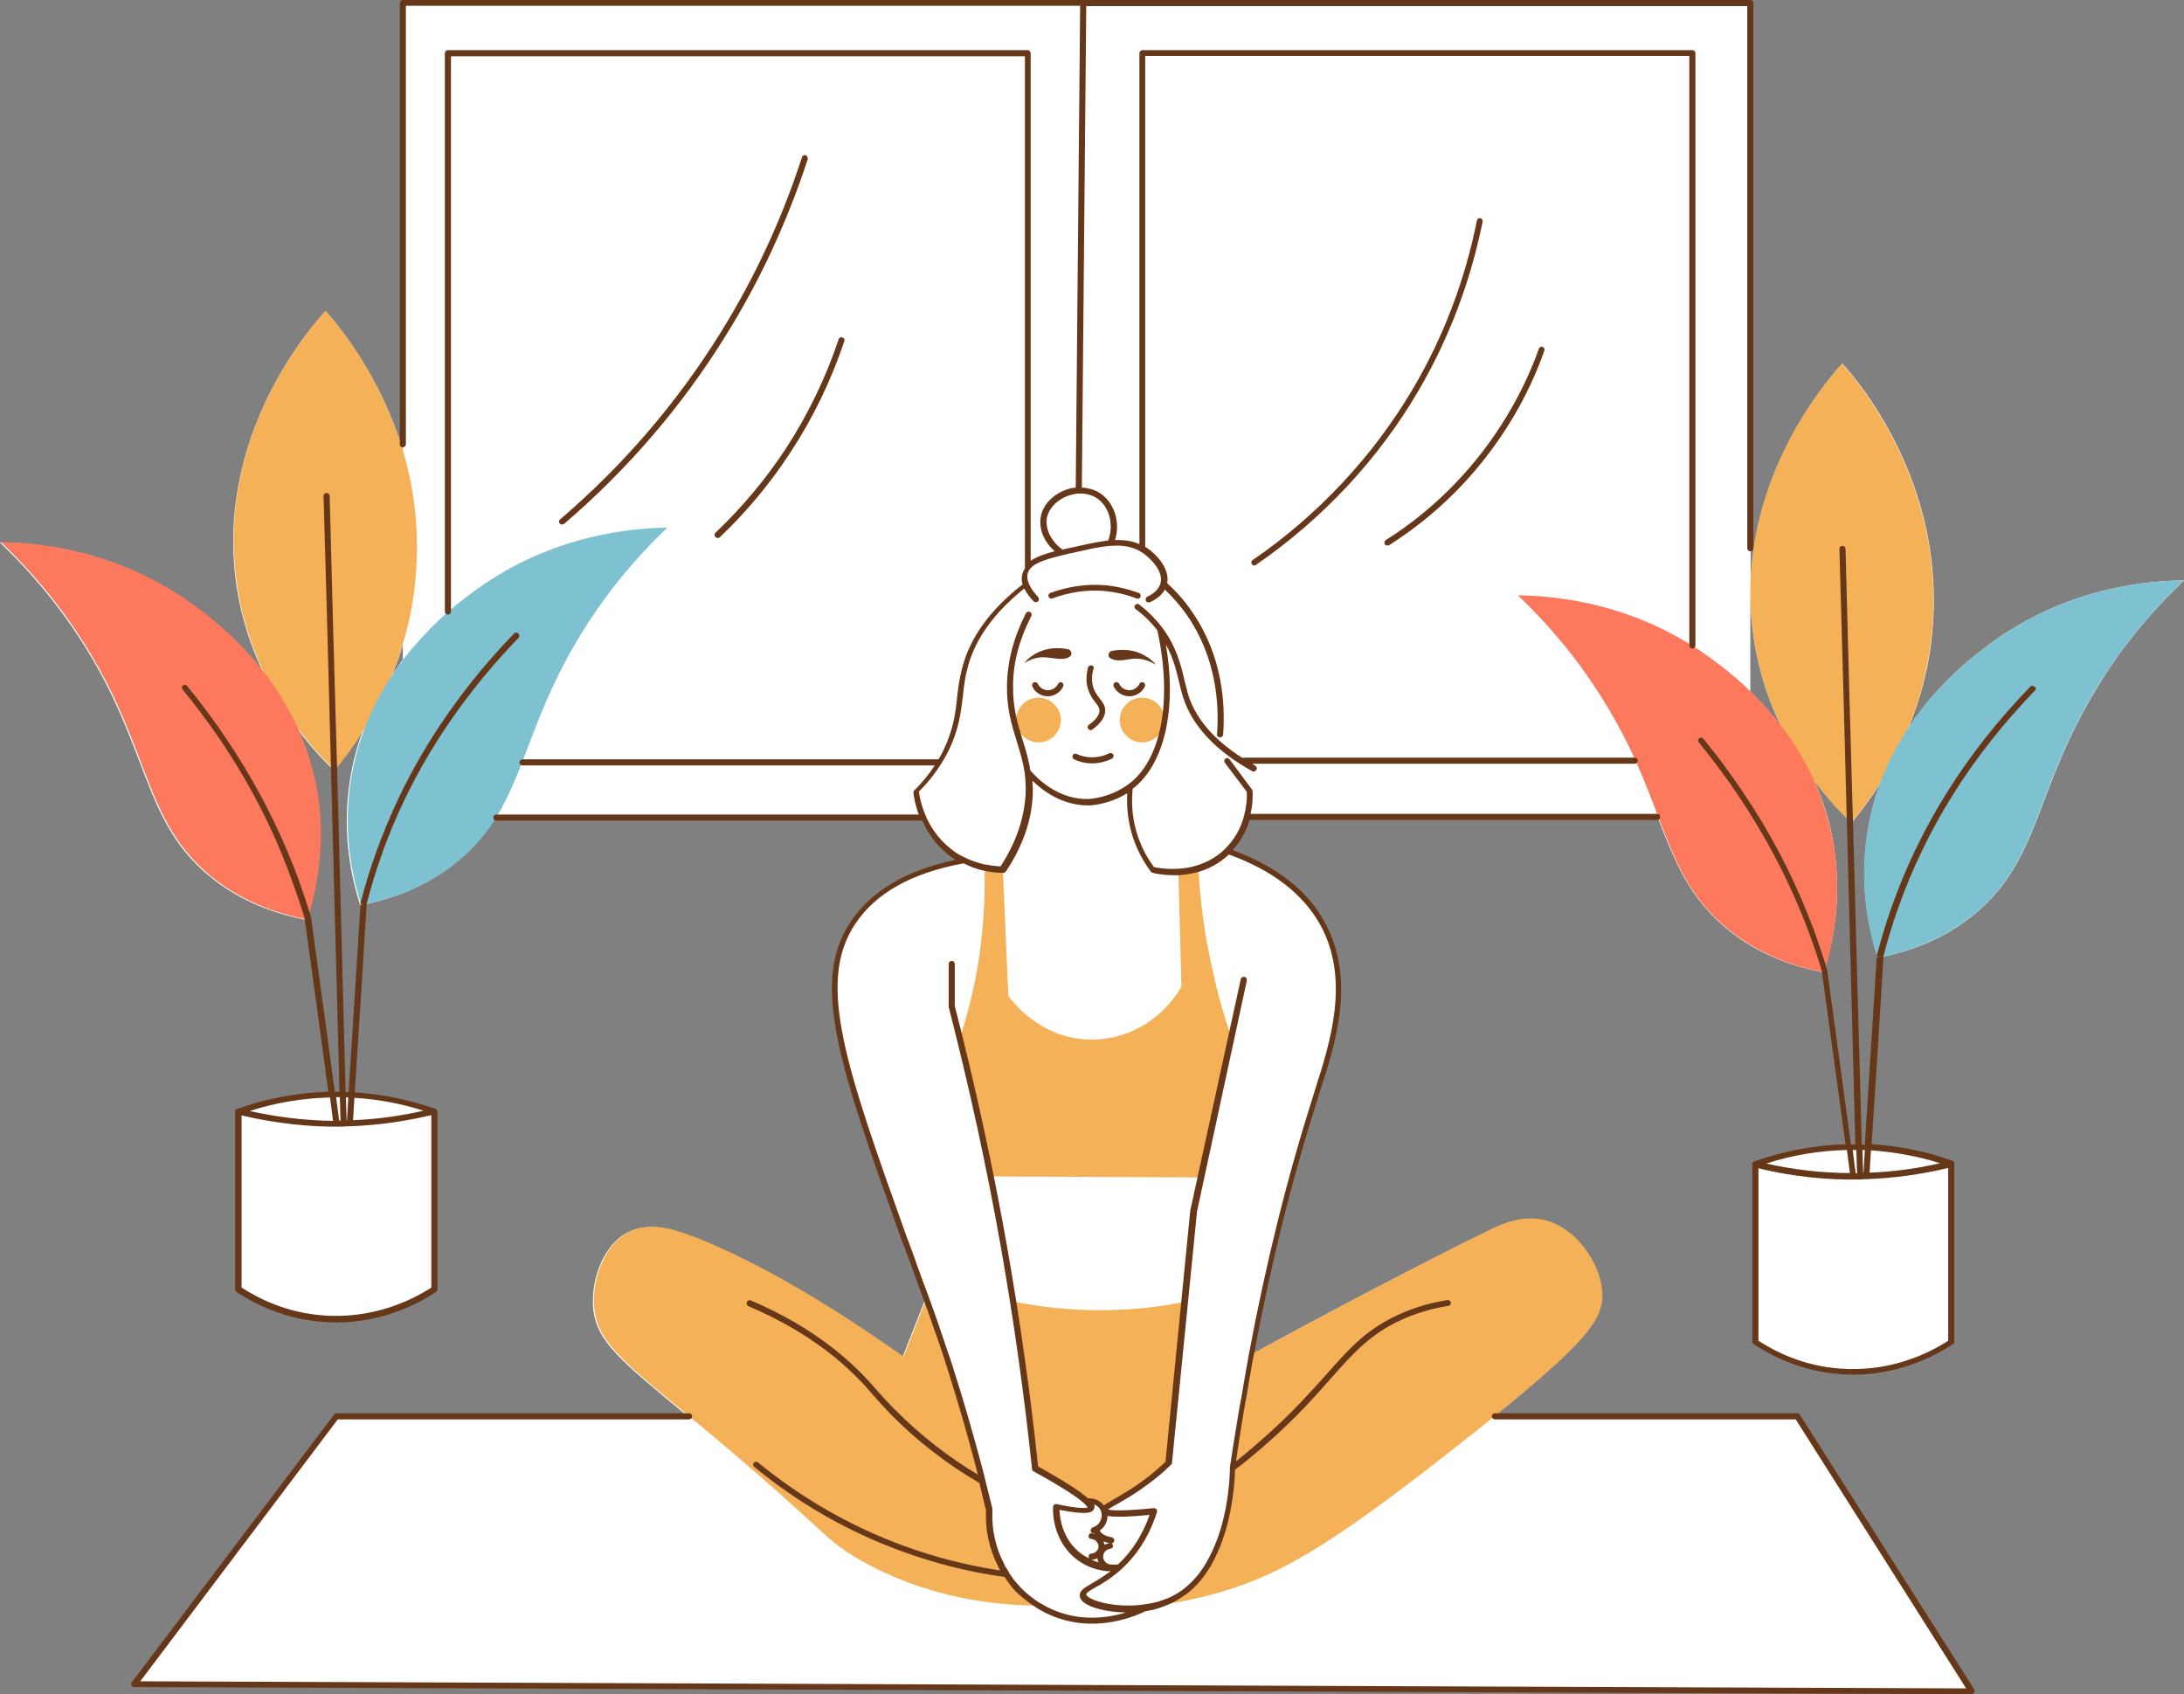 <?xml version="1.0" encoding="UTF-8"?><svg xmlns="http://www.w3.org/2000/svg" xmlns:xlink="http://www.w3.org/1999/xlink" height="500.0" preserveAspectRatio="xMidYMid meet" version="1.0" viewBox="0.0 0.0 644.6 500.0" width="644.6" zoomAndPan="magnify"><rect x="0.0" y="0.0" width="644.6" height="500.0" fill="#808080" stroke="none"/><defs><clipPath id="a"><path d="M 102 155 L 644.602 155 L 644.602 283 L 102 283 Z M 102 155"/></clipPath></defs><g><g id="change1_1"><path d="M 525.602 214.199 C 522.199 207.199 519.398 199 517.801 189.602 C 517 184.602 516.602 179.801 516.602 175.199 L 516.602 204.102 C 519.5 206.898 522.602 210.301 525.602 214.199 Z M 360.102 253 C 359.699 253.301 359.301 253.602 358.898 253.801 C 359.301 253.602 359.699 253.301 360.102 253 Z M 339.199 255.199 C 338.5 254.199 337.801 253 337.102 251.602 C 337.699 252.898 338.5 254.102 339.199 255.199 Z M 337 251.398 C 336.699 250.699 336.301 250 336 249.301 C 336.301 250 336.602 250.801 337 251.398 Z M 340.199 256.699 C 339.898 256.301 339.5 255.801 339.199 255.301 C 339.602 255.801 339.898 256.301 340.199 256.699 Z M 336 249.199 C 335.699 248.5 335.5 247.898 335.301 247.301 C 335.5 248 335.699 248.602 336 249.199 Z M 296.898 255.102 C 298 253.301 299 251.5 299.801 249.801 C 298.898 251.801 297.898 253.5 296.898 255.102 Z M 299.898 249.602 C 300.102 249.102 300.301 248.602 300.5 248.199 C 300.301 248.699 300.102 249.102 299.898 249.602 Z M 118.898 194.699 C 118.898 193.199 118.898 191.699 118.898 190.199 C 118 193.301 116.898 196.301 115.801 199.102 C 116.301 198.301 116.801 197.602 117.398 196.898 C 117.801 196.199 118.301 195.5 118.898 194.699 C 118.801 194.801 118.801 194.801 118.898 194.699 Z M 644.602 171.301 C 632.5 182.801 624.301 194 618.801 203.199 C 600.602 233 602.199 253.602 583 269.602 C 573.102 277.898 562.102 281.102 555 282.5 C 554.699 282.5 554.5 282.602 554.199 282.602 C 551.801 275.102 548.602 261.801 551.199 245.699 C 552 240.5 553.301 235.602 555 231.102 C 551.699 236.301 548.699 240.199 546.5 242.801 C 546.398 242.699 546.398 242.699 546.301 242.602 C 543.699 240.102 539.699 236 535.398 230.301 C 538.102 236.199 540.199 242.801 541.301 250.102 C 543.699 265.602 540.898 278.5 538.5 286.102 C 538.398 286.398 538.301 286.699 538.199 287 C 531.102 285.602 519.699 282.5 509.398 273.898 C 498.398 264.699 494.199 254 489.199 241 C 448.801 241 408.398 241 368.102 241 C 367.5 243.102 365.699 248.801 360 253.102 C 360.801 252.5 361.5 251.898 362.199 251.199 C 370.801 254.199 383.398 260.199 390.199 272.602 C 399.699 289.801 392.602 309.699 388.102 323.699 C 382.102 342.398 375.199 367.398 369.102 399.898 C 374.199 397.102 409.898 377.602 439.398 363.199 C 442.801 361.5 449.398 358.398 456.398 360.5 C 465.199 363.102 471.898 372.898 472.602 381.301 C 473.301 388.801 469.102 395.199 440.898 418 L 530.199 418 C 547.398 445 564.5 472.102 581.602 499.199 C 400.801 498.5 220.102 497.801 39.301 497.102 C 59.199 470.699 79.102 444.398 99 418.102 L 203.102 418.102 C 183 401.398 175.398 395.699 175 384.898 C 174.699 377 178.301 367.199 185.301 363.699 C 191.5 360.602 198.5 362.898 202.898 364.5 C 227 373.398 254.301 391.898 266.398 400.5 L 273.102 383.398 C 270.801 377.102 268.801 371.602 266.898 366.398 C 248.699 315.602 239.5 290.102 251.398 272.301 C 259.301 260.5 273.398 255.898 283.898 254 C 283 253.5 282.102 253 281.301 252.398 C 275.602 248.398 273.301 243.102 272.5 241.102 C 230.398 241.102 188.301 241.102 146.301 241.102 C 143.5 245.801 139.898 250.102 135.102 254.102 C 125.199 262.398 114.199 265.602 107.102 267 C 106.801 267 106.602 267.102 106.301 267.102 C 103.898 259.602 100.699 246.301 103.301 230.199 C 104.102 225 105.398 220.102 107.102 215.699 C 103.801 220.898 100.801 224.801 98.598 227.398 C 98.5 227.301 98.5 227.301 98.398 227.199 C 95.801 224.699 91.801 220.602 87.5 214.801 C 90.199 220.699 92.301 227.301 93.5 234.602 C 95.898 250.102 93.098 263 90.699 270.602 C 90.598 270.898 90.5 271.199 90.398 271.5 C 83.301 270.102 71.898 267 61.598 258.398 C 42.398 242.398 44 221.801 25.801 192 C 20.199 182.801 12 171.602 0 160.102 C 9.801 160.199 33.398 161.898 56.098 178.102 C 59.598 180.602 69.098 187.398 77.801 198.699 C 74.398 191.602 71.5 183.398 70 174.102 C 62.699 129 92.199 96 96.098 91.801 C 99.398 95.5 112.102 110.398 118.898 132.898 C 118.898 88.898 118.898 44.898 118.898 0.898 L 516.699 0.898 L 516.699 174.602 C 516.801 137.301 540.301 111.102 543.801 107.301 C 548.699 112.801 574.102 142.602 570.398 185.602 C 569.5 196.699 566.699 206.398 563.398 214.602 C 572.801 200.398 584.602 192 588.602 189.102 C 611.199 173 634.699 171.398 644.602 171.301 Z M 548.801 338.5 C 548.5 338.5 548.199 338.5 547.898 338.5 C 547.199 338.5 546.5 338.5 545.801 338.5 C 533.801 338.699 524.199 341.398 518.102 343.602 L 518.102 396 C 522.199 398.801 530.898 403.699 542.898 404.699 C 559.699 406 572 398.699 576 396 L 576 343.5 C 570.398 341.398 561.898 339.102 551.5 338.5 C 550.5 338.5 549.699 338.5 548.801 338.5 Z M 95.199 389.102 C 83.199 388.102 74.598 383.199 70.5 380.398 L 70.5 328 C 76.598 325.801 86.199 323.102 98.199 322.898 C 98.898 322.898 99.598 322.898 100.301 322.898 C 100.602 322.898 100.898 322.898 101.199 322.898 C 102.102 322.898 102.898 322.898 103.801 323 C 114.199 323.5 122.699 325.898 128.301 328 L 128.301 380.5 C 124.301 383.102 112 390.5 95.199 389.102" fill="#fff"/></g><g id="change2_1"><path d="M 543.699 107.301 C 540.199 111.102 516.602 137.5 516.602 174.898 C 516.602 179.602 517 184.5 517.801 189.602 C 519.398 198.898 522.199 207.102 525.602 214.199 C 528.602 220.5 532 225.898 535.301 230.301 C 539.5 236 543.602 240.102 546.199 242.602 C 546.301 242.699 546.301 242.699 546.398 242.801 C 548.5 240.301 551.602 236.301 554.898 231.102 C 557.699 226.602 560.699 221.102 563.301 214.699 C 566.602 206.398 569.301 196.699 570.301 185.699 C 574 142.602 548.5 112.801 543.699 107.301 Z M 122.699 170.102 C 122.102 177.398 120.699 184.199 118.801 190.301 C 117.898 193.398 116.801 196.398 115.699 199.199 C 113.102 205.602 110.102 211.102 107.301 215.602 C 104 220.801 101 224.699 98.801 227.301 C 98.699 227.199 98.699 227.199 98.598 227.102 C 96 224.602 92 220.5 87.699 214.699 C 84.398 210.301 81 205 78 198.699 C 74.598 191.602 71.699 183.398 70.199 174.102 C 62.699 129 92.199 96 96.098 91.801 C 99.398 95.5 112.102 110.398 118.898 132.898 C 122.102 143.699 123.898 156.199 122.699 170.102" fill="#f4b157"/></g><g clip-path="url(#a)" id="change3_1"><path d="M 588.5 189.199 C 584.5 192.102 572.801 200.398 563.301 214.699 C 560.102 219.5 557.199 225 554.898 231.102 C 553.199 235.602 551.898 240.398 551.102 245.699 C 548.602 261.801 551.699 275.199 554.102 282.602 C 554.398 282.602 554.602 282.5 554.898 282.5 C 562.102 281.102 573 277.801 582.898 269.602 C 602.102 253.602 600.5 233 618.699 203.199 C 624.301 194 632.5 182.801 644.5 171.301 C 634.699 171.398 611.199 173 588.5 189.199 Z M 197 155.699 C 184.898 167.199 176.801 178.398 171.199 187.602 C 157.602 209.898 155.102 227 146.602 241 C 143.801 245.699 140.199 250 135.398 254 C 125.5 262.301 114.5 265.5 107.398 266.898 C 107.102 266.898 106.898 267 106.602 267 C 104.199 259.5 101 246.199 103.602 230.102 C 104.398 224.898 105.699 220 107.398 215.602 C 109.699 209.398 112.602 204 115.801 199.199 C 116.301 198.398 116.801 197.699 117.398 197 C 117.898 196.301 118.398 195.602 118.898 194.898 C 118.898 194.898 118.898 194.898 118.898 194.801 C 120.102 193.199 121.301 191.699 122.602 190.301 C 123.102 189.699 123.602 189.199 124.102 188.602 C 124.699 188 125.199 187.398 125.801 186.801 C 126.301 186.301 126.801 185.699 127.301 185.199 C 128.301 184.199 129.398 183.199 130.301 182.301 C 130.602 182 131 181.699 131.301 181.398 C 131.602 181.102 131.898 180.801 132.199 180.602 C 136 177.301 139.199 175 140.898 173.801 C 163.602 157.5 187.102 155.898 197 155.699" fill="#7ec1d1"/></g><g id="change2_2"><path d="M 363.5 306.398 C 360.5 320.102 357.5 333.801 354.5 347.5 L 292.699 347.199 L 283.5 305.898 L 283.5 305.801 C 284.898 301.5 286.199 296.699 287.301 291.699 C 290.199 278.301 290.801 266.199 290.602 256.102 C 292.398 256.301 294.199 256.5 296 256.699 C 296.5 269.102 297.102 281.5 297.602 293.898 C 298.5 295.199 306.801 306.398 321.301 306.801 C 332.398 307.199 343 301.102 348.699 291.199 C 348.398 279.898 348.102 268.602 347.801 257.301 C 349.801 256.898 351.699 256.5 353.699 256.102 C 353.699 256.199 353.699 256.199 353.699 256.301 C 354.199 265.301 355.398 275.801 358.102 287.199 C 359.602 294.199 361.5 300.602 363.5 306.398 Z M 306.898 473.898 C 293.699 473.801 273.199 471.699 253 459.898 C 244.699 455 244.301 453.199 224.898 436.199 C 216.5 428.898 209.398 422.898 203.398 418 C 183.301 401.301 175.699 395.602 175.301 384.801 C 175 376.898 178.602 367.102 185.602 363.602 C 191.801 360.5 198.801 362.801 203.199 364.398 C 227.301 373.301 254.602 391.801 266.699 400.398 L 273.398 383.301 C 274.301 385.699 275.199 388.301 276.102 390.898 C 276.602 392.398 277.102 393.898 277.699 395.5 C 277.898 396.102 278.102 396.801 278.301 397.398 C 278.801 399 279.398 400.699 279.898 402.398 C 280.102 403.102 280.398 403.801 280.602 404.602 C 283 411.898 285.398 420.102 287.898 429.398 C 288.602 431.898 289.199 434.301 289.699 436.5 C 289.699 436.602 289.801 436.801 289.801 437 C 289.898 437.199 289.898 437.301 289.898 437.5 C 290.699 440.699 291.398 443.398 291.898 445.5 C 291.898 445.699 291.898 446 291.898 446.199 C 291.898 446.699 291.898 447.102 291.898 447.602 C 291.898 450.398 292.398 454.699 294.301 459.398 C 294.301 459.5 294.398 459.602 294.398 459.699 C 294.699 460.5 295.102 461.199 295.5 462 C 295.5 462 295.5 462.102 295.602 462.102 C 295.801 462.5 296 462.898 296.301 463.301 C 296.5 463.699 296.699 464 297 464.398 C 297 464.5 297.102 464.5 297.102 464.602 C 297.199 464.801 297.398 465 297.5 465.199 C 297.699 465.5 297.801 465.699 298 465.898 C 298.199 466.199 298.5 466.5 298.699 466.801 C 298.898 467.102 299.102 467.301 299.301 467.602 C 299.398 467.801 299.602 467.898 299.699 468.102 C 299.898 468.301 300.102 468.5 300.301 468.801 C 300.5 469 300.699 469.301 301 469.5 C 301.199 469.699 301.398 469.898 301.699 470.102 C 301.898 470.301 302.102 470.5 302.398 470.699 C 302.602 470.898 302.801 471.102 303.102 471.301 C 303.5 471.699 303.898 472 304.301 472.301 C 305 472.699 306 473.301 306.898 473.898 Z M 441.102 418 C 438 420.5 434.602 423.199 430.898 426.102 C 391.602 457.102 376.301 465.898 356.102 471 C 349.699 472.602 344.301 473.5 340.699 473.898 C 341 473.801 341.301 473.699 341.602 473.602 C 341.898 473.5 342.199 473.398 342.5 473.301 C 344.398 472.602 346.801 471.602 349.199 469.898 C 349.398 469.801 349.602 469.602 349.699 469.5 C 353.398 466.699 355.699 463.398 357.398 460.199 C 357.398 460.199 357.398 460.102 357.5 460.102 C 358.199 458.801 358.801 457.5 359.301 456.199 C 359.301 456.102 359.301 456.102 359.398 456 C 363.199 447.398 363.898 439.199 363.801 433.102 L 363.801 433 C 364.199 430.398 364.602 427.801 365 425.301 C 365.398 422.801 365.801 420.398 366.199 417.898 C 366.5 416.301 366.699 414.801 367 413.301 C 367.301 411.801 367.5 410.301 367.801 408.801 C 368.102 407.199 368.301 405.699 368.602 404.199 C 368.898 402.699 369.102 401.199 369.398 399.699 C 374.5 396.898 410.199 377.398 439.699 363 C 443.102 361.301 449.699 358.199 456.699 360.301 C 465.5 362.898 472.199 372.699 472.898 381.102 C 473.5 388.699 469.398 395.102 441.102 418 Z M 343.699 212.5 C 343.699 216.102 340.801 219.102 337.102 219.102 C 333.5 219.102 330.5 216.199 330.5 212.5 C 330.5 208.898 333.398 205.898 337.102 205.898 C 340.801 205.898 343.699 208.898 343.699 212.5 Z M 306.5 205.898 C 302.898 205.898 299.898 208.898 299.898 212.5 C 299.898 216.102 302.801 219.102 306.5 219.102 C 310.102 219.102 313.102 216.199 313.102 212.5 C 313.102 208.898 310.102 205.898 306.5 205.898 Z M 345 431.699 C 338.602 436.398 332.301 441.102 325.898 445.801 C 325.699 445.398 325.301 444.398 324.102 443.602 C 322.699 442.699 321.398 442.898 321 442.898 L 305.801 433.102 C 303.699 416.801 301.5 400.5 299.398 384.199 C 306.398 385.602 315.199 386.699 325.301 386.699 C 334.801 386.602 343 385.602 349.699 384.199 L 345 431.699" fill="#f4b157"/></g><g id="change4_1"><path d="M 541.301 250.102 C 540.102 242.801 538 236.199 535.398 230.301 C 532.602 224.199 529.199 218.801 525.699 214.199 C 522.699 210.301 519.602 206.898 516.699 204.102 C 511.199 198.699 506.301 195.301 504 193.602 C 502.5 192.5 501 191.5 499.5 190.602 C 478.301 177.199 457.102 175.801 448 175.699 C 460.102 187.199 468.199 198.398 473.801 207.602 C 477.5 213.602 480.398 219.301 482.801 224.602 C 485.398 230.5 487.5 235.898 489.398 241 C 494.398 254.102 498.602 264.801 509.602 273.898 C 519.898 282.398 531.199 285.602 538.398 287 C 538.5 286.699 538.602 286.398 538.699 286.102 C 540.898 278.5 543.699 265.5 541.301 250.102 Z M 91 270.5 C 90.898 270.801 90.801 271.102 90.699 271.398 C 83.598 270 72.199 266.898 61.898 258.301 C 42.699 242.301 44.301 221.699 26.098 191.898 C 20.5 182.699 12.301 171.5 0.301 160 C 10.098 160.102 33.699 161.801 56.398 178 C 59.898 180.5 69.398 187.301 78.098 198.602 C 81.598 203.199 85 208.5 87.801 214.602 C 90.5 220.5 92.598 227.102 93.801 234.398 C 96.199 250 93.301 262.898 91 270.5" fill="#fc795d"/></g><g id="change5_1"><path d="M 335.801 176.699 C 336.199 176.699 336.5 176.5 336.602 176.102 C 336.801 175.602 336.5 175.102 336.102 175 C 332.801 173.801 329.398 173 325.898 172.699 C 320.5 172.301 315.199 173.102 310 175 C 309.5 175.199 309.301 175.699 309.5 176.102 C 309.699 176.602 310.199 176.801 310.602 176.602 C 315.5 174.801 320.602 174 325.699 174.398 C 329 174.699 332.301 175.398 335.398 176.602 C 335.602 176.699 335.699 176.699 335.801 176.699 Z M 316.199 193.102 C 316.398 192.398 315.699 191.801 315.602 191.699 C 314.301 191.398 309.801 190.5 305.5 193 C 304.102 193.801 303 194.801 302.301 195.699 C 304.898 194.102 307 193.898 308.398 194 C 310.5 194.102 313.398 194.898 315.199 194.102 C 315.602 193.898 316.102 193.602 316.199 193.102 Z M 316.602 222.898 C 316.398 223.301 316.602 223.898 317 224.102 C 318.699 224.898 320.5 225.301 322.301 225.301 C 324.301 225.301 326.398 224.801 328.199 223.898 C 328.602 223.699 328.801 223.102 328.602 222.699 C 328.398 222.301 327.801 222.102 327.398 222.301 C 326.301 222.898 324.5 223.5 322.301 223.5 C 320.699 223.5 319.199 223.199 317.699 222.5 C 317.301 222.301 316.801 222.5 316.602 222.898 Z M 97.398 323.898 C 89.398 324.102 81.398 325.398 73.699 327.898 C 81.801 329.699 90.098 330.699 98.301 330.801 C 98 328.398 97.699 326.199 97.398 323.898 Z M 71.301 329.199 L 71.301 380 C 76.398 383.301 84.598 387.398 95.199 388.199 C 110.102 389.398 121.602 383.699 127.301 380 L 127.301 329.102 C 119.398 331 111.301 332.102 103.301 332.398 L 103.102 332.398 C 102.602 332.398 102 332.398 101.398 332.5 C 91.301 332.699 81.199 331.5 71.301 329.199 Z M 99.199 323.801 C 99.5 326.102 99.801 328.398 100.102 330.699 C 100.199 330.699 100.398 330.699 100.5 330.699 C 100.398 328.398 100.398 326.102 100.301 323.801 L 100.199 323.801 C 99.898 323.801 99.5 323.801 99.199 323.801 Z M 102.102 323.898 C 102.199 326.199 102.199 328.398 102.301 330.699 L 102.398 330.699 L 102.801 323.898 C 102.602 323.898 102.398 323.898 102.102 323.898 Z M 104.199 330.602 C 111.199 330.301 118.102 329.398 125 327.801 C 118.398 325.699 111.5 324.398 104.602 324 Z M 53.898 203.5 C 53.598 203.102 53.598 202.602 54 202.301 C 54.398 202 54.898 202 55.199 202.398 C 69.398 219.801 80.398 238.801 87.898 259 C 89.301 262.898 90.598 266.699 91.699 270.398 C 91.699 270.398 91.801 270.602 91.801 270.699 C 94.199 287.898 96.5 305 98.801 322.199 C 99.301 322.199 99.699 322.199 100.199 322.199 L 97.699 227.199 C 97 200.301 96.301 173.301 95.5 146.398 C 95.5 145.898 95.898 145.5 96.398 145.5 C 96.898 145.5 97.301 145.898 97.301 146.398 C 98 173.301 98.699 200.301 99.5 227.199 L 102 322.301 C 102.301 322.301 102.602 322.301 102.898 322.301 C 104.102 303.898 105.199 285.398 106.398 267 L 107.301 266.898 L 106.398 266.801 L 106.398 266.5 C 107.699 261.602 109.102 256.898 110.699 252.398 C 112.801 246.398 115.301 240.5 118 234.801 C 126.301 217.602 137.699 201.5 151.699 187 C 152 186.602 152.602 186.602 153 187 C 153.398 187.301 153.398 187.898 153 188.301 C 139.102 202.699 127.801 218.602 119.602 235.602 C 116.898 241.199 114.398 247.102 112.398 253 C 110.801 257.5 109.398 262.102 108.199 266.898 L 108.199 267.199 C 107.102 285.602 105.898 304 104.699 322.398 C 112.898 322.898 120.898 324.602 128.602 327.301 C 128.699 327.301 128.699 327.398 128.699 327.398 L 128.801 327.398 C 128.898 327.5 128.898 327.5 129 327.602 C 129 327.602 129 327.602 129 327.699 C 129.102 327.801 129.102 327.898 129.102 328.102 L 129.102 380.602 C 129.102 380.898 129 381.199 128.699 381.301 C 123.398 384.801 112.898 390.301 99.199 390.301 C 97.801 390.301 96.5 390.199 95 390.102 C 83.699 389.199 75.098 384.801 69.801 381.301 C 69.598 381.102 69.398 380.898 69.398 380.602 L 69.398 328 C 69.398 327.898 69.398 327.699 69.5 327.602 C 69.598 327.5 69.598 327.398 69.699 327.398 L 69.801 327.398 L 69.898 327.301 C 78.598 324.199 87.699 322.5 96.898 322.199 C 94.598 305.102 92.301 288 89.898 271 C 88.801 267.301 87.5 263.5 86.098 259.699 C 78.898 239.5 68 220.699 53.898 203.5 Z M 333.398 205.5 L 333.5 205.5 C 335.398 205.398 337.102 204.301 337.898 202.602 C 338.102 202.199 337.898 201.602 337.5 201.398 C 337.102 201.199 336.5 201.398 336.301 201.801 C 335.801 202.898 334.602 203.699 333.398 203.699 C 332 203.699 330.898 203 330.301 201.801 C 330.102 201.398 329.602 201.199 329.102 201.398 C 328.699 201.602 328.5 202.102 328.699 202.602 C 329.602 204.398 331.398 205.5 333.398 205.5 Z M 531.199 417.5 C 531 417.199 530.801 417.102 530.5 417.102 L 441.199 417.102 C 440.699 417.102 440.301 417.5 440.301 418 C 440.301 418.5 440.699 418.898 441.199 418.898 L 530 418.898 L 580.301 498.301 L 41.398 496.199 C 60.801 470.398 80.301 444.699 99.699 418.898 L 203.398 418.898 C 203.898 418.898 204.301 418.5 204.301 418 C 204.301 417.5 203.898 417.102 203.398 417.102 L 99.301 417.102 C 99 417.102 98.801 417.199 98.598 417.5 C 78.699 443.801 58.801 470.199 38.898 496.5 C 38.699 496.801 38.699 497.102 38.801 497.398 C 38.898 497.699 39.301 497.898 39.598 497.898 L 581.898 500 C 582.199 500 582.5 499.801 582.699 499.5 C 582.898 499.199 582.801 498.898 582.699 498.602 Z M 237.801 45.801 C 237.301 45.699 236.801 45.898 236.699 46.398 C 230.801 64.602 222.699 82.102 212.602 98.301 C 199.801 118.898 183.898 137.398 165.301 153.301 C 164.898 153.602 164.898 154.199 165.199 154.5 C 165.398 154.699 165.602 154.801 165.898 154.801 C 166.102 154.801 166.301 154.699 166.5 154.602 C 185.199 138.602 201.199 120 214.102 99.199 C 224.301 82.898 232.398 65.301 238.398 47 C 238.5 46.5 238.199 46 237.801 45.801 Z M 211.199 157.199 C 210.801 157.5 210.801 158.102 211.199 158.5 C 211.398 158.699 211.602 158.801 211.801 158.801 C 212 158.801 212.199 158.699 212.398 158.602 C 220.301 151.102 227.398 142.602 233.301 133.5 C 240 123.301 245.301 112.301 249.199 100.699 C 249.398 100.199 249.102 99.699 248.602 99.602 C 248.102 99.398 247.602 99.699 247.5 100.199 C 243.699 111.602 238.398 122.5 231.801 132.602 C 226 141.398 219 149.801 211.199 157.199 Z M 312.301 201.801 C 311.801 202.898 310.602 203.699 309.398 203.699 C 308 203.699 306.898 203 306.301 201.801 C 306.102 201.398 305.602 201.199 305.102 201.398 C 304.699 201.602 304.5 202.102 304.699 202.602 C 305.5 204.398 307.301 205.5 309.301 205.5 L 309.398 205.5 C 311.301 205.398 313 204.301 313.801 202.602 C 314 202.199 313.801 201.602 313.398 201.398 C 313 201.199 312.5 201.398 312.301 201.801 Z M 337.898 193.5 C 333.602 191 329.102 191.898 327.801 192.199 C 327.699 192.301 327 192.898 327.199 193.602 C 327.301 194.102 327.898 194.398 328.199 194.5 C 330.102 195.398 332.898 194.5 334.801 194.398 C 336.398 194.301 338.5 194.602 341.199 196.199 C 340.398 195.301 339.398 194.301 337.898 193.5 Z M 322.199 196.398 C 321.699 196.301 321.199 196.602 321.102 197 C 320.5 199.602 320.5 202 321.398 204.102 C 321.898 205.5 322.699 206.5 323.301 207.301 C 324 208.199 324.5 208.801 324.5 209.699 C 324.5 211 323.5 212.398 321.398 213.898 C 321 214.199 320.898 214.699 321.199 215.102 C 321.398 215.301 321.602 215.5 321.898 215.5 C 322.102 215.5 322.301 215.398 322.398 215.301 C 324.898 213.5 326.199 211.602 326.199 209.699 C 326.199 208.199 325.398 207.199 324.602 206.199 C 324 205.398 323.398 204.602 322.898 203.5 C 322.199 201.699 322.102 199.699 322.699 197.5 C 323 197 322.699 196.5 322.199 196.398 Z M 552.199 339.5 L 551.801 346.102 C 558.801 345.801 565.801 344.898 572.602 343.301 C 566 341.199 559.102 340 552.199 339.5 Z M 575 344.699 C 567.102 346.602 559 347.699 551 348 L 550.801 348 C 550.301 348 549.699 348 549.102 348.102 C 539 348.301 528.801 347.199 519 344.801 L 519 395.699 C 524.102 399 532.301 403.102 542.898 403.898 C 557.801 405.102 569.301 399.398 575 395.699 Z M 521.301 343.398 C 529.398 345.199 537.699 346.199 546 346.199 C 545.699 343.898 545.398 341.602 545.102 339.398 C 536.898 339.602 529 340.898 521.301 343.398 Z M 546.801 339.398 C 547.102 341.699 547.398 344 547.699 346.301 C 547.801 346.301 548 346.301 548.102 346.301 C 548 344 548 341.699 547.898 339.398 L 547.801 339.398 C 547.5 339.398 547.102 339.398 546.801 339.398 Z M 549.699 339.398 C 549.801 341.699 549.801 343.898 549.898 346.199 L 550 346.199 L 550.398 339.398 C 550.199 339.398 550 339.398 549.699 339.398 Z M 600.699 203.699 C 582.102 222.898 568.398 244.602 560.102 268.398 C 558.5 272.801 557.102 277.5 555.898 282.199 L 555.898 282.5 C 554.801 300.898 553.602 319.301 552.398 337.699 C 560.5 338.199 568.602 339.801 576.301 342.602 C 576.398 342.602 576.398 342.699 576.398 342.699 L 576.5 342.699 C 576.602 342.801 576.602 342.801 576.699 342.898 C 576.699 342.898 576.699 342.898 576.699 343 C 576.801 343.102 576.801 343.199 576.801 343.398 L 576.801 396 C 576.801 396.301 576.699 396.602 576.398 396.699 C 571.102 400.199 560.602 405.699 546.898 405.699 C 545.602 405.699 544.199 405.602 542.801 405.5 C 531.5 404.602 522.898 400.199 517.602 396.699 C 517.398 396.5 517.199 396.301 517.199 396 L 517.199 343.5 C 517.199 343.398 517.199 343.199 517.301 343.102 C 517.398 343 517.398 342.898 517.5 342.898 L 517.602 342.898 L 517.699 342.801 C 526.398 339.699 535.5 338 544.699 337.699 L 537.699 286.602 L 537.699 286.5 C 536.602 282.801 535.301 279 533.898 275.199 C 529.199 262.602 523.102 250.398 515.801 239 C 511.5 232.199 506.602 225.5 501.398 219.102 C 501.102 218.699 501.102 218.199 501.5 217.898 C 501.898 217.602 502.398 217.602 502.699 218 C 508 224.398 512.801 231.199 517.199 238 C 524.602 249.602 530.699 261.898 535.398 274.602 C 536.801 278.5 538.102 282.301 539.199 286 C 539.199 286 539.301 286.301 539.301 286.398 L 546.301 337.801 C 546.699 337.801 547.199 337.801 547.602 337.801 L 545.102 242.801 C 544.398 215.898 543.699 188.898 542.898 162 C 542.898 161.5 543.301 161.102 543.801 161.102 C 544.301 161.102 544.699 161.5 544.699 162 C 545.398 188.898 546.102 215.898 546.898 242.801 L 549.5 337.898 C 549.801 337.898 550.102 337.898 550.398 337.898 C 551.602 319.5 552.699 301 553.898 282.602 L 554.801 282.5 L 553.898 282.398 L 553.898 282.102 C 555.199 277.199 556.602 272.5 558.199 268 C 566.602 244 580.398 222.102 599.199 202.699 C 599.5 202.301 600.102 202.301 600.5 202.699 C 601 202.801 601 203.398 600.699 203.699 Z M 314.301 146.699 C 311.5 148 309.5 150.301 309 152.801 C 308.398 156 310.199 159.801 313.602 162.199 C 314.301 162 315 161.898 315.699 161.699 L 316.301 161.602 C 320.301 160.699 323.898 159.898 327.102 159.5 C 328.898 154.602 327.301 149 323.199 146.699 C 320.602 145.301 317.301 145.301 314.301 146.699 Z M 323.898 459.898 C 323.398 460.102 322.898 460.301 322.398 460.301 C 322.398 460.301 322.398 460.301 322.301 460.301 C 322.199 460.301 322.199 460.301 322.102 460.301 C 322.801 460.602 323.5 460.898 324.199 461.102 C 324.102 460.699 323.898 460.301 323.898 459.898 Z M 322.5 450.801 C 323.5 450.5 324.398 449.699 324.801 448.801 C 325.199 447.898 325.301 447 325 446.102 C 324.699 445.102 323.898 444.398 322.898 444 C 323.102 444.602 323.102 445 322.898 445.301 C 322.398 446.602 320.398 447.102 312.699 445.602 C 312.801 448.199 313.602 454.5 319.199 458.602 C 320 459.199 320.801 459.602 321.602 460 C 321.398 459.898 321.301 459.602 321.301 459.398 C 321.301 458.898 321.602 458.5 322.102 458.5 C 322.699 458.5 323.301 458.199 323.699 457.699 C 324.102 457.301 324.301 456.699 324.199 456.199 C 324.102 455.199 323.199 454.301 322.102 454.199 C 321.602 454.199 321.199 453.801 321.301 453.301 C 321.301 452.801 321.699 452.398 322.199 452.5 C 322.5 452.5 322.801 452.602 323.102 452.699 C 323.102 452.602 323 452.602 323 452.5 C 322.898 452.5 322.801 452.5 322.699 452.5 C 322.301 452.5 322 452.301 321.898 451.898 C 321.801 451.5 322.102 451 322.5 450.801 Z M 328.5 456.102 C 328.602 456.602 328.199 457 327.699 457.102 C 326.5 457.199 325.602 458.199 325.602 459.398 C 325.602 460.5 326.398 461.398 327.398 461.699 C 328.5 461.801 329.398 461.801 330 461.699 C 334.102 457.898 337.199 453 339.301 447.102 C 333 447.699 329 447.801 326.898 447.398 C 326.898 448.102 326.699 448.898 326.398 449.602 C 326 450.5 325.301 451.199 324.602 451.699 C 325.199 453.199 327.602 453.602 328.102 453.699 C 328.602 453.801 328.898 454.199 328.898 454.699 C 328.801 455.102 328.5 455.5 328 455.5 L 327.898 455.5 C 327.5 455.398 326.602 455.301 325.699 454.898 C 325.801 455.199 325.898 455.602 326 455.898 C 326.398 455.699 326.898 455.5 327.5 455.398 C 328 455.301 328.398 455.699 328.5 456.102 Z M 252.398 272.699 C 240.801 290.102 249.801 315.199 267.699 365.301 L 268 366 C 268.898 368.398 269.801 370.898 270.699 373.5 C 271.801 376.5 272.898 379.602 274.199 383 C 275.102 385.398 276 388 276.898 390.602 C 277.898 393.602 279.301 397.699 280.801 402.102 C 281 402.801 281.301 403.5 281.5 404.301 C 284 412 286.398 420.398 288.801 429.102 C 289.398 431.398 290 433.5 290.5 435.5 L 290.898 437.199 C 291.699 440.398 292.398 443.102 292.898 445.199 C 292.898 445.301 292.898 445.398 292.898 445.5 C 292.898 445.699 292.898 445.898 292.898 446.199 C 292.699 451.602 293.898 456.898 296.398 461.602 L 296.398 461.699 C 296.602 462.102 296.801 462.5 297.102 462.898 C 297.301 463.199 297.5 463.602 297.699 463.898 C 297.699 463.898 297.801 464 297.801 464.102 C 297.898 464.301 298 464.398 298.102 464.602 C 298.301 464.898 298.398 465 298.5 465.199 L 299.301 466.301 C 299.5 466.602 299.699 466.801 299.898 467 C 300 467.199 300.199 467.301 300.301 467.5 C 300.5 467.699 300.699 467.898 300.898 468.102 C 301.102 468.398 301.301 468.602 301.5 468.801 C 301.699 469 301.898 469.199 302.102 469.398 C 302.398 469.699 302.602 469.801 302.801 470 C 303 470.199 303.199 470.398 303.398 470.5 C 303.801 470.898 304.199 471.199 304.602 471.5 C 305.398 472.102 306.301 472.801 307.301 473.301 C 316.898 479.102 326.699 477.602 332.301 475.898 C 326.898 475.801 322.102 474.602 320 473 C 319.199 472.398 318.801 471.801 318.699 471.102 C 318.5 469.5 320 468.602 322.301 467.301 C 323.801 466.398 325.699 465.301 327.801 463.699 C 327.602 463.699 327.398 463.699 327.199 463.699 C 327.102 463.699 327.102 463.699 327 463.699 C 327 463.699 327 463.699 326.898 463.699 C 324.398 463.5 321.102 462.699 318 460.398 C 310.602 454.898 310.699 445.898 310.801 444.801 C 310.801 444.5 310.898 444.301 311.102 444.102 C 311.301 443.898 311.602 443.898 311.801 443.898 C 318.801 445.398 320.602 445.102 321 444.898 C 320.898 444.699 320.699 444.398 320.199 443.898 C 320.102 443.898 320.102 443.801 320 443.699 C 318.5 442.301 314.602 439.5 305 434.199 C 304.699 434.102 304.602 433.801 304.602 433.5 C 302.301 411.699 299.199 389.602 295.398 368 C 291.199 344.301 286 320.5 280 297.199 C 280 297.102 280 297.102 280 297 L 280 284.5 C 280 284 280.398 283.602 280.898 283.602 C 281.398 283.602 281.801 284 281.801 284.5 L 281.801 296.898 C 287.801 320.199 293 344 297.199 367.699 C 301 389.199 304.102 411.102 306.398 432.801 C 314.801 437.5 319 440.301 321.102 442.199 C 323 442.102 324.699 442.898 325.801 444.301 C 326.398 443.801 327.398 443.301 328.699 442.5 L 329.398 442.102 C 331.602 440.801 334.398 439.199 337.5 436.898 C 339.801 435.199 342 433.301 344 431.398 L 351.301 357.301 L 366.199 289 C 366.301 288.5 366.801 288.199 367.301 288.301 C 367.801 288.398 368.102 288.898 368 289.398 L 353.301 357.5 L 345.898 431.801 C 345.898 432 345.801 432.199 345.602 432.301 C 343.5 434.398 341.102 436.398 338.602 438.199 C 335.398 440.602 332.699 442.199 330.398 443.5 L 329.699 443.898 C 328.602 444.5 327.602 445.102 327 445.5 C 328.199 445.801 331.602 446 340.5 445.102 C 340.801 445.102 341.102 445.199 341.301 445.398 C 341.5 445.602 341.5 445.898 341.5 446.199 C 339.301 453.102 335.801 458.699 331 463.102 C 328 465.801 325.301 467.398 323.301 468.5 C 321.898 469.301 320.5 470.102 320.602 470.602 C 320.602 470.699 320.801 471 321.199 471.301 C 323.398 472.898 330.301 474.602 337.801 473.5 C 338.602 473.398 339.5 473.199 340.602 473 C 340.898 472.898 341.199 472.801 341.5 472.801 C 341.801 472.699 342.102 472.602 342.398 472.5 C 343.199 472.199 344.102 471.898 344.898 471.602 C 346.301 471 347.602 470.199 348.898 469.301 C 349.102 469.199 349.199 469.102 349.398 468.898 C 352.301 466.699 354.801 463.602 356.801 459.801 L 356.898 459.602 C 357.5 458.5 358.102 457.199 358.602 455.898 C 358.602 455.898 358.699 455.801 358.699 455.699 C 363 445.199 363 433.699 363 433.199 L 363 433 C 363.398 430.398 363.801 427.801 364.199 425.301 C 364.602 422.801 365 420.301 365.398 417.898 C 365.699 416.301 365.898 414.801 366.199 413.301 L 366.301 413 C 366.5 411.602 366.801 410.199 367 408.801 C 367.301 407.301 367.5 405.699 367.801 404.199 C 368.102 402.699 368.301 401.199 368.602 399.699 C 373.699 372.398 380.102 346.801 387.602 323.398 L 388.102 321.699 C 392.5 308 398.602 289.199 389.699 273 C 384.602 263.801 375.5 256.801 362.699 252.199 C 360.199 254.5 357.398 256.199 354.102 257.199 C 352.199 257.801 350.102 258.102 348 258.301 C 347.5 258.301 347 258.301 346.5 258.301 C 343 258.301 340.5 257.699 340.199 257.602 C 340 257.5 339.801 257.398 339.699 257.301 C 337.102 253.801 335.199 250 334 245.898 C 332.898 242 332.5 238.102 332.699 234.102 C 327.199 237.5 321.801 237.699 321.602 237.699 C 321.398 237.699 321.301 237.699 321.102 237.699 C 313.398 237.699 307.699 233.301 304.699 230.398 C 304.801 231.801 304.898 233.199 304.801 234.602 C 304.5 242.199 301.801 249.801 296.898 257.199 C 296.699 257.398 296.5 257.602 296.199 257.602 C 294.301 257.602 292.398 257.398 290.602 257 C 288.5 256.602 286.398 255.801 284.398 254.801 C 269.102 257.602 258.398 263.602 252.398 272.699 Z M 118 131.199 L 118 0.898 C 118 0.398 118.398 0 118.898 0 L 516.602 0 C 517.102 0 517.5 0.398 517.5 0.898 L 517.5 161.801 C 517.5 162.301 517.102 162.699 516.602 162.699 C 516.102 162.699 515.699 162.301 515.699 161.801 L 515.699 1.801 L 320.602 1.801 L 319.301 143.898 C 321 144 322.699 144.398 324.102 145.199 C 328.699 147.801 330.801 153.801 329.102 159.398 C 331.699 159.301 334.102 159.602 336.301 160.602 L 336.301 15.699 C 336.301 15.199 336.699 14.801 337.199 14.801 L 499.5 14.801 C 500 14.801 500.398 15.199 500.398 15.699 L 500.398 190.5 C 500.398 191 500 191.398 499.5 191.398 C 499 191.398 498.602 191 498.602 190.5 L 498.602 16.5 L 338 16.5 L 338 161.398 C 338.199 161.5 338.301 161.602 338.5 161.699 C 341.199 163.5 345.301 167.699 344.5 172.102 C 347.301 174.699 349.898 177.602 352 180.801 C 360.699 193.5 361.699 207.398 361 216.801 C 361 217.301 360.602 217.602 360.102 217.602 C 360.102 217.602 360.102 217.602 360 217.602 C 359.5 217.602 359.102 217.102 359.199 216.699 C 359.898 207.602 358.898 194.102 350.5 181.801 C 348.602 179 346.301 176.398 343.801 174 C 342.699 176 340.699 177.199 339.398 177.699 C 339.301 177.801 339.199 177.801 339 177.801 C 338.699 177.801 338.301 177.602 338.199 177.301 C 338 176.898 338.199 176.301 338.602 176.102 C 339.801 175.602 341.898 174.301 342.5 172.199 C 343.5 168.602 339.602 164.801 337.301 163.199 C 332.102 159.602 325.5 161.102 316.5 163.199 L 315.898 163.301 C 309.602 164.801 304.102 166 303.301 169.301 C 302.699 171.898 305 174.699 306.398 176.199 C 306.699 176.602 306.699 177.102 306.398 177.5 C 306 177.801 305.5 177.801 305.102 177.5 C 304.102 176.5 303 175.102 302.301 173.699 C 293.398 180.801 287.801 188.602 285.602 197 C 284.801 199.898 284.5 202.602 284.199 205.398 C 283.602 210.301 283 215.301 280 221.5 C 279.398 222.699 278.801 223.801 278.102 224.898 C 276.199 228 273.898 231 271.199 233.602 C 271.398 235.102 271.898 237.602 273.102 240.5 C 275 245.102 278 248.699 281.801 251.398 C 282.602 252 283.5 252.5 284.398 252.898 C 286.301 253.898 288.398 254.602 290.5 255.102 C 292.102 255.398 293.602 255.602 295.301 255.699 C 299.898 248.699 302.301 241.5 302.699 234.398 C 302.801 232.199 302.699 230 302.398 227.898 C 301.898 224.602 301 221.801 300.102 218.801 C 298.602 214 297.102 209.102 297.199 202.398 C 297.301 195.199 299.199 188 302.801 181 C 303 180.602 303.602 180.398 304 180.602 C 304.398 180.801 304.602 181.398 304.398 181.801 C 300.898 188.602 299 195.5 299 202.398 C 298.898 208.898 300.398 213.699 301.801 218.301 C 302.699 221.199 303.602 224.102 304.102 227.398 C 306 229.602 312.301 236.102 321.301 235.801 C 321.398 235.801 327.398 235.602 333 231.5 C 342.801 224.398 346.102 206.602 341.602 186.102 C 339.801 183.699 337.699 181.602 335.199 179.801 C 334.801 179.5 334.699 178.898 335 178.602 C 335.301 178.199 335.898 178.102 336.199 178.398 C 338.801 180.398 341.102 182.699 343 185.199 C 347.199 190.801 348.5 196.102 349.602 200.801 C 350 202.398 350.398 204 350.801 205.398 C 353.102 212.301 358.398 218.398 366.699 223.699 C 366.801 223.602 367 223.602 367.102 223.602 L 482.5 223.602 C 483 223.602 483.398 224 483.398 224.5 C 483.398 225 483 225.398 482.5 225.398 L 369.602 225.398 C 369.898 225.602 370.199 225.801 370.5 226 C 370.898 226.199 371.102 226.801 370.801 227.199 C 370.602 227.5 370.301 227.699 370 227.699 C 369.898 227.699 369.699 227.699 369.602 227.602 C 358.801 221.602 352 214.301 349.301 206.102 C 348.801 204.602 348.398 203 348 201.301 C 347.199 197.898 346.301 194.199 344.102 190.199 C 347.398 209.301 343.699 225.602 334.301 232.801 C 333.898 237.102 334.199 241.301 335.398 245.398 C 336.5 249.199 338.199 252.699 340.602 255.898 C 341.5 256.102 344.199 256.602 347.602 256.398 C 349.602 256.301 351.5 256 353.301 255.398 C 356.5 254.398 359.301 252.801 361.602 250.5 C 364.301 247.801 366.199 244.602 367.199 240.699 C 367.801 238.398 368.102 236 368 233.699 L 361.5 225.102 C 361.199 224.699 361.301 224.199 361.699 223.898 C 362.102 223.602 362.602 223.699 362.898 224.102 L 369.5 233 C 369.602 233.102 369.699 233.301 369.699 233.5 C 369.801 235.602 369.602 238 369.102 240.199 L 489.102 240.199 C 489.602 240.199 490 240.602 490 241.102 C 490 241.602 489.602 242 489.102 242 L 368.801 242 C 367.801 245.398 366.102 248.398 363.801 250.898 C 376.699 255.602 385.898 262.801 391 272.199 C 400.301 289.102 394.102 308.301 389.5 322.301 L 389 324 C 381.5 347.301 375.102 372.898 370 400.102 C 369.699 401.602 369.398 403.102 369.199 404.602 C 368.898 406.102 368.602 407.699 368.398 409.199 C 368.199 410.602 367.898 412 367.699 413.301 L 367.602 413.699 C 367.301 415.199 367.102 416.699 366.801 418.301 C 366.398 420.801 366 423.301 365.602 425.801 C 365.301 427.602 365.102 429.398 364.801 431.301 C 371.602 425.801 378.102 420 383.898 413.898 C 386.801 410.801 389.398 408 391.602 405.5 C 397.898 398.398 402.5 393.199 410.699 389 C 415.801 386.398 421.301 384.602 427.199 383.699 C 427.699 383.602 428.102 384 428.199 384.398 C 428.301 384.898 427.898 385.301 427.5 385.398 C 421.801 386.301 416.5 388 411.602 390.5 C 403.699 394.602 399.199 399.602 393 406.602 C 390.801 409.102 388.199 412 385.301 415.102 C 379 421.699 372 428 364.5 433.801 C 364.5 435.699 364.102 446.602 360 456.699 C 360 456.699 359.898 456.801 359.898 456.898 C 359.301 458.301 358.699 459.602 358.102 460.801 C 355.898 464.898 353.199 468.199 350.102 470.5 C 349.898 470.602 349.699 470.801 349.5 470.898 C 348.102 471.898 346.699 472.699 345.199 473.398 C 344.301 473.801 343.398 474.102 342.602 474.398 C 342.301 474.5 342 474.602 341.699 474.699 C 341.398 474.801 341.102 474.898 340.801 475 C 339.801 475.199 338.898 475.398 338.102 475.5 C 337.102 476 330.602 479.199 322.301 479.199 C 317.398 479.199 311.898 478.102 306.398 474.801 C 305.398 474.199 304.5 473.5 303.602 472.898 C 303.199 472.602 302.699 472.199 302.301 471.898 C 302.102 471.699 301.801 471.5 301.602 471.301 C 301.398 471.102 301.102 470.898 300.898 470.699 C 300.699 470.602 300.5 470.301 300.199 470.102 C 300 469.898 299.699 469.602 299.5 469.398 C 299.301 469.199 299.102 469 298.898 468.699 C 298.801 468.602 298.602 468.398 298.5 468.199 C 298.301 468 298.102 467.699 297.898 467.398 L 297 466.199 C 296.898 466 296.801 465.898 296.699 465.699 C 296.602 465.602 296.602 465.5 296.5 465.398 C 286.102 464 275.898 461.398 266.102 457.801 C 250.398 452.102 235.699 443.699 222.602 432.898 C 222.199 432.602 222.199 432 222.5 431.699 C 222.801 431.301 223.398 431.301 223.699 431.602 C 236.699 442.199 251.102 450.5 266.699 456.199 C 275.898 459.602 285.5 462 295.199 463.5 C 295 463.199 294.898 462.898 294.699 462.602 C 294.699 462.602 294.699 462.602 294.699 462.5 C 292.102 457.5 290.801 451.898 291 446.301 C 291 446.102 291 445.898 291 445.699 C 290.5 443.602 289.801 440.898 289.102 437.801 L 289.102 437.699 C 279.5 432.102 270.699 425.301 263 417.5 C 260.602 415 259 413.199 257.5 411.5 C 256.301 410.102 255.199 408.801 253.699 407.301 C 245.102 398.398 234.102 391.102 220.898 385.5 C 220.5 385.301 220.199 384.801 220.398 384.301 C 220.602 383.898 221.102 383.602 221.602 383.801 C 235 389.5 246.199 397 254.898 406 C 256.398 407.602 257.602 408.898 258.801 410.301 C 260.301 412 261.898 413.801 264.301 416.199 C 271.602 423.5 279.699 429.898 288.602 435.199 C 288.199 433.5 287.699 431.699 287.199 429.801 C 284.898 421.102 282.398 412.801 280 405.102 C 279.801 404.398 279.5 403.602 279.301 402.898 C 277.898 398.398 276.5 394.398 275.398 391.398 C 274.5 388.699 273.602 386.199 272.699 383.801 C 271.5 380.5 270.301 377.301 269.301 374.398 C 268.301 371.801 267.398 369.301 266.5 366.898 L 266.199 366.199 C 248.102 315.602 238.898 290.102 251.102 272 C 257.102 263 267.5 256.801 282 253.801 C 281.801 253.602 281.5 253.5 281.301 253.301 C 277.301 250.602 274.301 246.801 272.199 242.199 L 146.5 242.199 C 146 242.199 145.602 241.801 145.602 241.301 C 145.602 240.801 146 240.398 146.5 240.398 L 271.199 240.398 C 270.102 237.602 269.699 235.102 269.602 233.898 C 269.602 233.602 269.699 233.398 269.898 233.199 C 272.199 231 274.199 228.5 275.898 225.898 L 154.199 225.898 C 153.699 225.898 153.301 225.5 153.301 225 C 153.301 224.5 153.699 224.102 154.199 224.102 L 277 224.102 C 277.5 223.199 278.102 222.301 278.5 221.301 C 281.398 215.301 282 210.5 282.5 205.699 C 282.801 202.898 283.199 200.102 284 197.102 C 286.301 188.102 292.301 179.898 301.801 172.5 C 301.5 171.5 301.5 170.5 301.699 169.5 C 301.898 168.898 302.102 168.301 302.5 167.801 L 302.5 16.602 L 133.102 16.602 L 133.102 180.5 C 133.102 181 132.699 181.398 132.199 181.398 C 131.699 181.398 131.301 181 131.301 180.5 L 131.301 15.699 C 131.301 15.199 131.699 14.801 132.199 14.801 L 303.301 14.801 C 303.801 14.801 304.199 15.199 304.199 15.699 L 304.199 165.5 C 306 164.301 308.5 163.398 311.301 162.699 C 308.102 159.898 306.5 156 307.199 152.398 C 307.801 149.301 310.102 146.602 313.5 145 C 314.801 144.398 316.102 144 317.5 143.898 L 318.801 1.699 L 119.801 1.699 L 119.801 131.102 C 119.801 131.602 119.398 132 118.898 132 C 118.398 132 118 131.699 118 131.199 Z M 409.5 161 C 409.699 161 409.801 161 410 160.898 C 421 153.898 430.602 145.199 438.5 135 C 445.898 125.5 451.801 114.898 455.801 103.5 C 456 103 455.699 102.5 455.301 102.398 C 454.801 102.199 454.301 102.5 454.199 102.898 C 450.199 114.102 444.398 124.5 437.102 133.898 C 429.199 144 419.801 152.602 409 159.398 C 408.602 159.699 408.5 160.199 408.699 160.602 C 408.898 160.898 409.199 161 409.5 161 Z M 418.602 115.398 C 406.801 135.602 390.199 153.301 370.699 166.699 C 370.5 166.801 370.398 166.898 370.199 166.898 C 369.898 166.898 369.602 166.801 369.5 166.5 C 369.199 166.102 369.301 165.5 369.699 165.301 C 389 152.102 405.398 134.5 417.102 114.602 C 426.102 99.301 432.398 82.602 435.898 65.102 C 436 64.602 436.5 64.301 436.898 64.398 C 437.398 64.5 437.699 65 437.602 65.398 C 434 83.102 427.699 99.898 418.602 115.398" fill="#663718"/></g></g></svg>